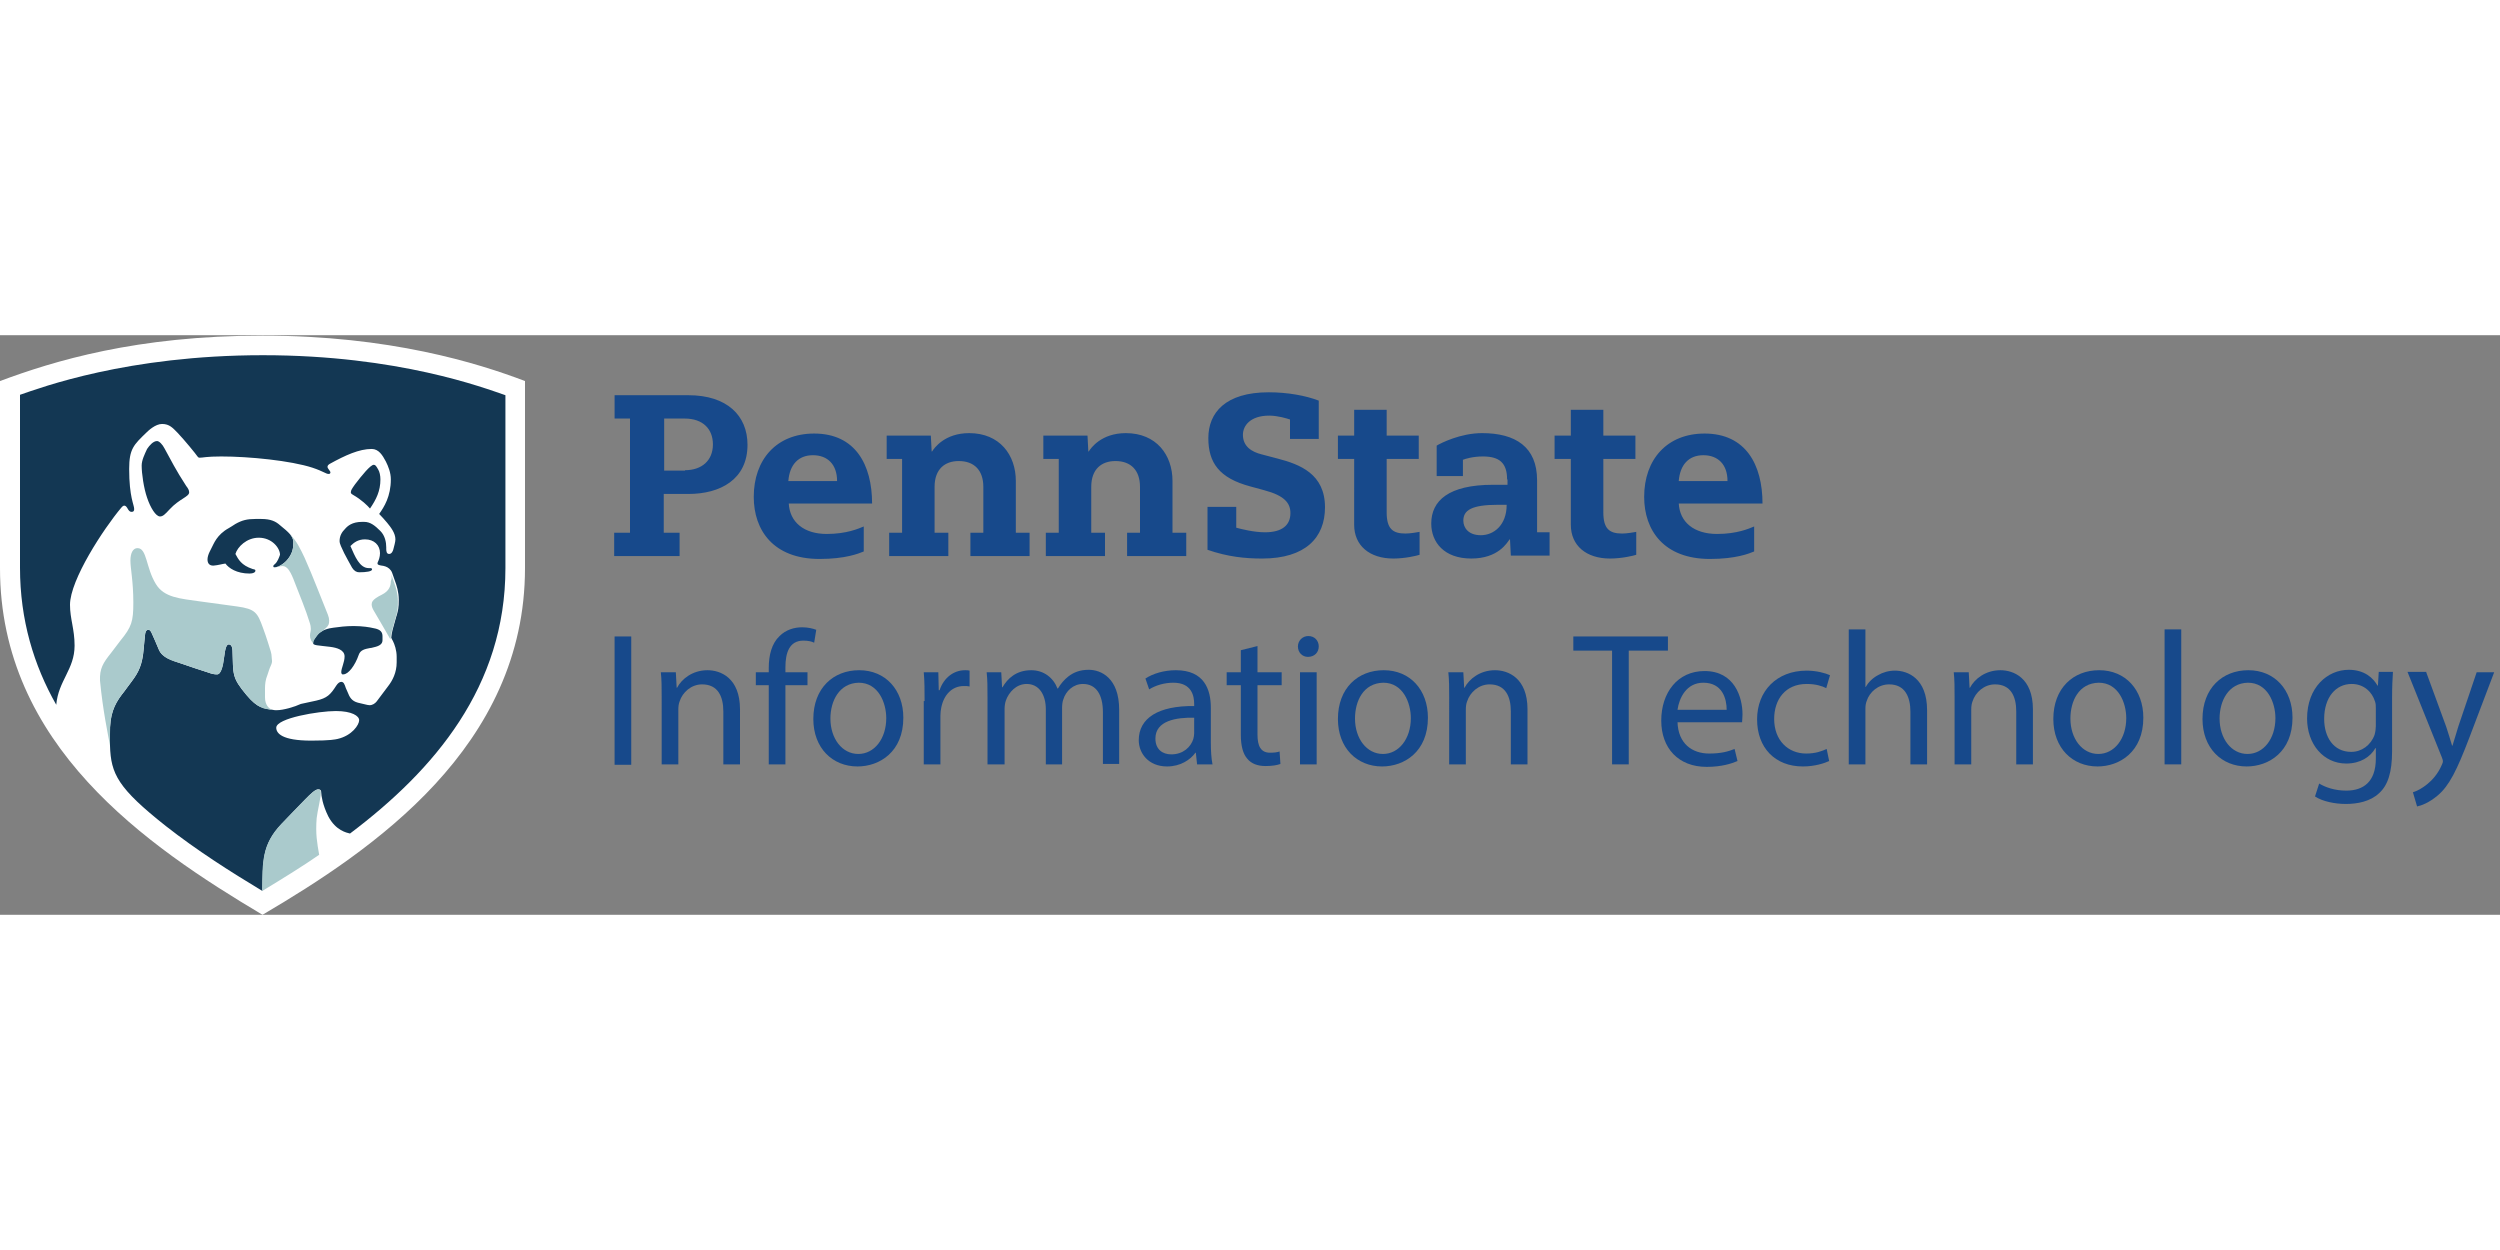 <?xml version="1.0" encoding="utf-8"?>
<!-- Generator: Adobe Illustrator 21.1.0, SVG Export Plug-In . SVG Version: 6.00 Build 0)  -->
<svg version="1.1" id="Layer_1" xmlns="http://www.w3.org/2000/svg" xmlns:xlink="http://www.w3.org/1999/xlink" x="0px" y="0px"
	 height="250px" width="500px" viewBox="0 0 600 139.1" style="enable-background:new 0 0 600 139.1;" xml:space="preserve">
<rect x="0" y="0" width="600" height="139.1" fill="#808080" stroke="none"/>
<style type="text/css">
	.st0{clip-path:url(#SVGID_2_);}
	.st1{clip-path:url(#SVGID_4_);}
	.st2{clip-path:url(#SVGID_6_);fill:#FFFFFF;}
	.st3{clip-path:url(#SVGID_4_);fill:#133753;}
	.st4{clip-path:url(#SVGID_4_);fill:#AACACC;}
	.st5{fill:#17498b;}
</style>
<g>
	<defs>
		<rect id="SVGID_1_" width="600" height="139.1"/>
	</defs>
	<clipPath id="SVGID_2_">
		<use xlink:href="#SVGID_1_"  style="overflow:visible;"/>
	</clipPath>
	<g class="st0">
		<defs>
			<rect id="SVGID_3_" x="0" y="0" width="600" height="139.1"/>
		</defs>
		<clipPath id="SVGID_4_">
			<use xlink:href="#SVGID_3_"  style="overflow:visible;"/>
		</clipPath>
		<g class="st1">
			<defs>
				<rect id="SVGID_5_" x="0" y="0.1" width="598.7" height="139"/>
			</defs>
			<clipPath id="SVGID_6_">
				<use xlink:href="#SVGID_5_"  style="overflow:visible;"/>
			</clipPath>
			<path class="st2" d="M63,139.1C35.1,122.5,0,98.4,0,55.9V11C12.9,6.2,32.7,0.1,63,0.1c30.6,0,51.7,6.6,63,10.9v44.9
				C126,98.8,89.5,123.5,63,139.1"/>
		</g>
		<path class="st3" d="M81.9,80.9c0-1,0.8-2.4,0.8-3.8c0-1.6-1.9-2.1-3.4-2.3c-3.1-0.4-4.2-0.3-4.2-1c0-0.5,0.4-1,1-1.8
			c0.8-1.2,2.9-1.7,3.9-1.8c1.4-0.2,3-0.4,4.9-0.4c2.1,0,3.9,0.3,4.7,0.5c1.9,0.3,2.2,1.1,2.2,2c0,0.2,0,0.7,0,0.9
			c0,0.9-0.7,1.4-2.1,1.7c-0.3,0.1-0.8,0.2-1,0.2c-1,0.2-2.2,0.4-2.6,1.6c-0.9,2.6-2.5,4.7-3.7,4.7C82.2,81.5,81.9,81.3,81.9,80.9
			 M84.7,38.3c-0.1-0.1-0.5-0.2-0.5-0.6c0-0.5,0.3-0.9,1-1.9c1.6-2.1,3.7-4.7,4.5-4.7c0.4,0,0.6,0.3,1.1,1.2
			c0.3,0.5,0.5,1.4,0.5,2.3c0,2.8-1,4.8-2.5,7C88.2,40.9,86.8,39.5,84.7,38.3z M38.4,43.5c0.7,0,1.2-0.5,2.3-1.7
			c2.4-2.6,4.7-3,4.7-4.1c0-0.5-0.3-1-0.7-1.5c-2.6-4-3.6-6.1-5.2-9c-0.5-1-1.3-1.8-1.8-1.8c-0.9,0-1.8,1-2.4,1.9
			C34.7,28.6,34,30,34,31.3c0,1.9,0.5,5.4,1.3,7.7C36.1,41.4,37.4,43.5,38.4,43.5z M67.2,52.7c0-1.6-1.9-4.1-5.1-4.1
			c-2.9,0-5.1,2.2-5.6,3.9c0.7,1.3,1.4,2.7,4.1,3.6c0.4,0.1,0.7,0.1,0.7,0.4c0,0.4-0.5,0.7-1.4,0.7c-3.1,0-5-1.3-5.8-2.4
			c-0.8,0.1-1.7,0.4-2.9,0.5c-1,0-1.4-0.6-1.4-1.5c0-0.5,0.2-1.2,0.5-1.8c0.2-0.4,0.4-0.8,0.5-1c0.5-0.9,1.2-3.1,4.1-4.7
			c0.3-0.2,1.2-0.7,1.6-1c1.6-0.9,2.8-1.2,4.8-1.2c0.1,0,1.2,0,1.4,0c2.3,0,3.5,0.6,4.5,1.5c2.1,1.7,3.2,2.7,3.2,4
			c0,1.4-0.1,2.5-1.2,4c-1,1.3-2.4,2.1-3.3,2.1c-0.3,0-0.3-0.1-0.3-0.3c0-0.2,0.2-0.3,0.4-0.5C66.6,54.4,67,53.3,67.2,52.7z
			 M81,96.9c-0.5,0.1-1.6,0.4-6.3,0.4c-7.1,0-8.4-1.8-8.4-3.1c0-2.3,10.2-4,14.3-4c3.9,0,5.6,1.2,5.6,2.2
			C86.2,93.5,84.5,96.1,81,96.9z M39.8,117.8c7.4,5.8,15.4,10.9,23.2,15.6c0.1-7-0.2-11.1,4.6-16.1c1.9-2,3.9-4.1,5.7-5.9
			c1.3-1.4,2.4-2.4,3.1-2.4c0.5,0,0.7,0.2,0.7,0.8c0,0.6,0.3,2.9,1.7,5.7c1.8,3.4,4.4,3.9,5.2,4.1c20.3-15.3,37.3-35.3,37.3-63.7
			c0-15.6,0-41.5,0-41.5c-5-1.7-25.6-9.6-58.2-9.6S9.8,12.6,4.8,14.3c0,0,0,25.9,0,41.5c0,12.5,3.3,23.4,8.7,32.9
			c0.5-5.8,4.4-8.5,4.4-14.2c0-4-1.1-6.4-1.1-9.8c0-6,8.1-18.3,12.3-23.3c0.1-0.1,0.4-0.5,0.7-0.5c0.3,0,0.5,0.2,0.7,0.5
			c0.4,0.7,0.6,1,1.1,1c0.5,0,0.6-0.3,0.6-0.7c0-1-1.2-2.8-1.2-9.6c0-4.8,1.1-5.8,4.1-8.7c0.5-0.5,2.2-2.1,3.8-2.1
			c1.8,0,2.6,1,3.7,2.1c1.8,1.9,4.4,5.1,4.8,5.7c0.1,0.1,0.2,0.3,0.5,0.3c0.8,0,1.6-0.3,5.2-0.3c6.7,0,16.7,1,21.9,2.7
			c2.7,0.9,3.2,1.5,3.9,1.5c0.3,0,0.4-0.2,0.4-0.4c0-0.3-0.7-0.9-0.7-1.3c0-0.3,0.2-0.5,0.5-0.7c3.8-2.1,7.1-3.6,10.1-3.6
			c1.7,0,2.6,1.5,3.4,3c0.6,1.2,1.2,2.7,1.2,4.3c0,4.1-1.6,6.6-2.8,8.3c0.6,0.6,1.4,1.5,1.9,2.1c0.9,1.1,2,2.5,2,4
			c0,0.6-0.3,1.6-0.5,2.4c-0.1,0.4-0.4,1.1-1,1.1c-0.6,0-0.7-0.6-0.7-1.2c0-0.1,0-0.4,0-0.4c0-1.2-0.3-2.8-1.4-3.9
			c-1.3-1.3-2.4-2.2-3.9-2.2c-0.1,0-0.4,0-0.5,0c-2.4,0-3.5,1-4.1,1.7c-0.7,0.7-1.3,1.6-1.3,2.9c0,0.7,0.5,1.6,1.1,2.9
			c0.4,0.8,1.4,2.6,1.9,3.5c0.5,0.8,1.1,1.1,1.7,1.1c1.7,0,3.1-0.2,3.1-0.7c0-0.1-0.1-0.3-0.3-0.3c-0.1,0-0.3,0-0.5,0
			c-2.2,0-3.3-2.8-4.4-5.3c0.8-0.8,1.8-1.6,3.5-1.6c2.2,0,3.6,1.4,3.6,3.3c0,0.9-0.3,1.7-0.5,2.1c-0.1,0.2-0.1,0.3-0.1,0.4
			c0,0.3,0.4,0.4,1,0.5c0.2,0,0.6,0.1,0.9,0.2c0.6,0.2,1.3,0.7,1.6,1.5c0.2,0.5,0.6,1.7,0.7,2c0.4,1.1,0.9,2.6,0.9,4.5
			c0,1.9-0.1,2.5-0.7,4.4c-0.7,2.5-1,3.4-1.1,4.7c0.2,0.4,0.2,0.5,0.4,0.8c0.4,0.8,0.9,2.2,0.9,3.8c0,0.4,0,1.2,0,1.3
			c0,2.5-1,4.4-2.1,5.8c-0.8,1.1-2,2.7-2.7,3.6c-0.4,0.5-1,0.9-1.7,0.9c-0.3,0-0.7-0.1-1.1-0.2c-0.4-0.1-1.3-0.3-1.7-0.4
			c-1.5-0.4-2-1.3-2.5-2.6c-0.1-0.2-0.3-0.7-0.4-0.9c-0.3-0.9-0.5-1.5-1.1-1.5c-0.4,0-0.8,0.3-1.2,0.9c-1.4,2.2-2.2,3-4.8,3.6
			c-0.9,0.2-2.7,0.6-3.7,0.8C70.7,89.2,68,90,66.4,90c-0.3,0-0.7,0-1-0.1c-2.1-0.3-3.6-0.4-6.2-3.5c-3.6-4.3-3.2-4.9-3.4-10.7
			c0-0.6-0.2-1.5-0.9-1.5c-0.6,0-0.9,1.2-1.1,3c-0.3,2-0.7,4.2-1.7,4.2c-0.7,0-1.2-0.1-2.3-0.5c-1.3-0.4-4.6-1.5-6.3-2.1
			c-2.3-0.8-4.6-1.4-5.4-3.4c-0.4-1-1.2-2.8-1.6-3.7c-0.3-0.7-0.5-1-0.9-1c-0.6,0-0.8,0.7-0.8,1.3c-0.1,0.7-0.2,2.2-0.3,3.1
			c-0.3,4-1.2,5.7-2.9,8c-0.8,1-1.5,2.1-2.4,3.2c-1.8,2.4-2.9,4.8-2.8,9.4c0,0.3,0,2,0,2.8C26.6,105.3,28.3,108.7,39.8,117.8z"/>
		<path class="st4" d="M93.9,57.4L93.9,57.4c0.2,0.5,0.6,1.7,0.7,2c0.4,1.1,0.9,2.6,0.9,4.5c0,1.9-0.1,2.5-0.7,4.4
			c-0.7,2.5-1,3.4-1.1,4.7c-0.2-0.4-3.7-6.4-4-6.9c-0.3-0.5-0.5-1-0.5-1.5c0-0.6,0.3-1,1-1.5c0.4-0.3,1-0.6,1.4-0.8
			c1.8-0.9,2.2-2.1,2.2-3.3C94.1,58.5,94,58,93.9,57.4 M78.7,67.1c0.2,0.5,0.3,1,0.3,1.4c0,0.9-0.2,1.2-0.7,1.7
			c-0.3,0.3-0.6,0.5-0.9,0.8c-0.5,0.3-0.9,0.6-1.2,1c-0.6,0.8-1,1.3-1,1.8c0,0.2,0,0.3,0.2,0.3c-0.7-0.5-1-1.3-1-2
			c0-0.6,0.2-1,0.2-1.6c0-0.5-0.1-1-0.2-1.3c-1-3.3-2.6-7.1-3.6-9.7c-1-2.7-1.8-4.1-3-4.1c-0.6,0-1.2,0.3-1.9,0.3
			c0.9,0,2.4-0.9,3.3-2.1c1.1-1.5,1.2-2.6,1.2-4c0-0.6-0.3-1.1-0.7-1.7c1.5,1.5,2.4,3.4,3.4,5.5C75.2,58.1,77.1,63.2,78.7,67.1z
			 M26.4,98.5c0-0.8,0-2.5,0-2.8c-0.1-4.6,1-7,2.8-9.4c0.9-1.1,1.6-2.2,2.4-3.2c1.7-2.2,2.5-4,2.9-8c0.1-0.9,0.2-2.5,0.3-3.1
			c0.1-0.6,0.2-1.3,0.8-1.3c0.4,0,0.6,0.3,0.9,1c0.4,0.9,1.2,2.7,1.6,3.7c0.9,2.1,3.1,2.7,5.4,3.4c1.7,0.6,5,1.7,6.3,2.1
			c1.1,0.4,1.6,0.5,2.3,0.5c1,0,1.5-2.1,1.7-4.2c0.2-1.7,0.5-3,1.1-3c0.7,0,0.9,0.8,0.9,1.5c0.2,5.8-0.2,6.4,3.4,10.7
			c2.6,3.1,4.1,3.3,6.2,3.5c-0.8-0.2-1.8-1.1-1.8-3c0-0.3,0-1.9,0-2.1c0-1,0.1-2.1,0.6-3.3c0.2-0.6,0.5-1.6,0.8-2.2
			c0.5-1.1,0.2-1.3,0.2-2.1c0-0.8-0.3-1.6-0.9-3.5c-0.3-1-0.8-2.4-1.2-3.5c-1.3-3.6-1.8-4.5-6.2-5.1c-1.4-0.2-7.5-1-8.8-1.2
			c-4.9-0.7-8.7-0.9-10.7-4.2c-2.4-3.9-2.1-8.6-4.4-8.6c-1.1,0-1.7,1.2-1.7,3c0,1.9,0.7,4.9,0.7,10.1c0,4.5-0.4,5.8-3.1,9.1
			c-0.7,0.9-1.6,2.1-2.2,2.9c-2,2.5-2.8,3.8-2.7,6.7C24.7,90.2,25.9,95.7,26.4,98.5z M76,115.9c0.2-1.8,1-4.8,1-6.1
			c0-0.6-0.2-0.8-0.7-0.8c-0.6,0-1.7,1-3.1,2.4c-1.8,1.9-3.8,3.9-5.7,5.9c-4.7,5-4.5,9.1-4.6,16.1c5.3-3.2,10.1-6.2,13.7-8.7
			C76.1,121.8,75.7,119.7,76,115.9z"/>
		<path class="st5" d="M151.3,20h-3.8v-5.6h17.7c9.3,0,14.2,4.9,14.2,11.9c0,8.3-6.5,11.8-14.2,11.8h-5.9v9.3h3.8v5.6h-15.7v-5.6
			h3.8V20 M164.4,32.4c4,0,6.7-2.3,6.7-6.2c0-3.6-2.3-6.2-6.8-6.2h-4.9v12.5H164.4z M189.3,40.3c0.2,4.6,3.7,7.4,9.1,7.4
			c4.8,0,7.7-1.3,8.9-1.8v6c-1.2,0.5-4.4,1.8-10.6,1.8c-11.1,0-15.8-6.9-15.8-14.9c0-9,5.5-15.2,14.5-15.2c9.9,0,13.9,7.5,13.9,16.8
			H189.3z M200.9,35c0-4-2.3-6.2-5.8-6.2c-3.5,0-5.6,2.3-5.9,6.2H200.9z M402.9,40.3c0.2,4.6,3.7,7.4,9.2,7.4c4.8,0,7.7-1.3,8.9-1.8
			v6c-1.2,0.5-4.4,1.8-10.6,1.8c-11.1,0-15.8-6.9-15.8-14.9c0-9,5.5-15.2,14.5-15.2c9.9,0,13.9,7.5,13.9,16.8H402.9z M414.6,35
			c0-4-2.3-6.2-5.8-6.2c-3.5,0-5.6,2.3-5.9,6.2H414.6z M216.5,29.7h-3.7v-5.6h10.6l0.2,3.8h0.1c0.5-0.8,3-4.4,8.9-4.4
			c7.3,0,11.2,5.2,11.2,11.5v12.4h3.3v5.6h-14.2v-5.6h3.1v-11c0-4-2.2-6.2-5.9-6.2c-3.3,0-5.8,1.9-5.8,6.2v11h3.3v5.6h-14.2v-5.6
			h3.1V29.7z M254.1,29.7h-3.7v-5.6h10.6l0.2,3.8h0.1c0.5-0.8,3-4.4,8.9-4.4c7.3,0,11.2,5.2,11.2,11.5v12.4h3.3v5.6h-14.2v-5.6h3.1
			v-11c0-4-2.2-6.2-5.9-6.2c-3.3,0-5.8,1.9-5.8,6.2v11h3.3v5.6h-14.2v-5.6h3.1V29.7z M377.1,17.9h7.7v6.2h7.7v5.6h-7.7v12.8
			c0,3.9,1.4,5.1,4.5,5.1c1.2,0,2.8-0.3,3.4-0.4v5.5c-0.6,0.2-3.4,0.9-6.3,0.9c-5.7,0-9.4-3.1-9.4-8.1V29.7h-3.9v-5.6h3.9V17.9z
			 M325.1,17.9h7.7v6.2h7.7v5.6h-7.7v12.8c0,3.9,1.4,5.1,4.5,5.1c1.2,0,2.8-0.3,3.4-0.4v5.5c-0.6,0.2-3.4,0.9-6.3,0.9
			c-5.7,0-9.4-3.1-9.4-8.1V29.7h-3.9v-5.6h3.9V17.9z M361.7,34.6c0-4-1.9-5.5-5.8-5.5c-2.5,0-4.3,0.6-4.8,0.8v3.9h-6.3v-7.3
			c1-0.6,5.7-3,10.9-3c8,0,13.2,3.3,13.2,11.3c0,4.7,0,12.5,0,12.5h3v5.6h-9.3l-0.2-3.9h-0.1c-0.6,0.8-2.7,4.6-9.2,4.6
			c-6.5,0-9.6-3.9-9.6-8.4c0-5.5,4.2-9.3,14.8-9.3c0.5,0,3,0,3.5,0V34.6z M359.5,40.7c-6.3,0-8.3,1.3-8.3,3.8c0,1.7,1.2,3.5,4.2,3.5
			c3.1,0,6.2-2.4,6.2-7.3H359.5z M309.5,20.2c-0.6-0.2-2.8-0.9-4.9-0.9c-4.5,0-6.3,2.4-6.3,4.6c0,2.8,2.1,4.1,4.5,4.7l3.8,1
			c5.4,1.4,11.4,3.7,11.4,11.7c0,7.3-4.7,12.3-15.1,12.3c-4,0-8.2-0.4-13.1-2.1V41.2h6.9v5c1.1,0.3,4.2,1.1,6.9,1.1
			c4.1,0,6.1-1.7,6.1-4.6c0-2.4-1.4-4.2-6.3-5.5l-3.3-0.9c-7.5-2-10.1-5.7-10.1-11.6c0-6.1,4.1-11,14.5-11c4.5,0,8.9,0.8,12,2v9.2
			h-6.9V20.2z"/>
		<rect x="147.5" y="72.3" class="st5" width="4" height="30.8"/>
		<path class="st5" d="M158.8,86.9c0-2.3,0-4.2-0.2-6h3.6l0.2,3.7h0.1c1.1-2.1,3.7-4.2,7.3-4.2c3.1,0,7.8,1.8,7.8,9.4V103h-4V90.3
			c0-3.6-1.3-6.5-5.1-6.5c-2.6,0-4.7,1.9-5.4,4.1c-0.2,0.5-0.3,1.2-0.3,1.9V103h-4V86.9"/>
		<path class="st5" d="M184.5,103V84h-3.1v-3.1h3.1v-1c0-3.1,0.7-5.9,2.6-7.7c1.5-1.5,3.5-2.1,5.4-2.1c1.4,0,2.6,0.3,3.4,0.6
			l-0.5,3.1c-0.6-0.3-1.4-0.5-2.6-0.5c-3.4,0-4.3,3-4.3,6.4v1.2h5.3V84h-5.3v19H184.5"/>
		<path class="st5" d="M216.8,91.8c0,8.2-5.7,11.7-11,11.7c-6,0-10.6-4.4-10.6-11.4c0-7.4,4.8-11.7,11-11.7
			C212.5,80.4,216.8,85.1,216.8,91.8 M199.3,92c0,4.8,2.8,8.5,6.7,8.5c3.8,0,6.7-3.6,6.7-8.6c0-3.7-1.9-8.5-6.6-8.5
			C201.4,83.5,199.3,87.8,199.3,92z"/>
		<path class="st5" d="M221.9,87.8c0-2.6,0-4.8-0.2-6.9h3.5l0.1,4.3h0.2c1-3,3.4-4.8,6.1-4.8c0.5,0,0.8,0,1.1,0.1v3.8
			c-0.4-0.1-0.8-0.1-1.4-0.1c-2.8,0-4.8,2.1-5.4,5.2c-0.1,0.5-0.2,1.2-0.2,1.9V103h-4V87.8"/>
		<path class="st5" d="M237,86.9c0-2.3,0-4.2-0.2-6h3.5l0.2,3.6h0.1c1.2-2.1,3.3-4.1,6.9-4.1c3,0,5.3,1.8,6.3,4.4h0.1
			c0.7-1.2,1.6-2.2,2.5-2.9c1.3-1,2.8-1.6,4.9-1.6c2.9,0,7.3,1.9,7.3,9.6v13h-3.9V90.5c0-4.2-1.6-6.8-4.8-6.8
			c-2.3,0-4.1,1.7-4.7,3.7c-0.2,0.5-0.3,1.3-0.3,2V103h-3.9V89.8c0-3.5-1.6-6.1-4.6-6.1c-2.5,0-4.3,2-5,4c-0.2,0.6-0.3,1.3-0.3,2
			V103H237V86.9"/>
		<path class="st5" d="M287.3,103l-0.3-2.8h-0.1c-1.2,1.7-3.6,3.3-6.8,3.3c-4.5,0-6.8-3.2-6.8-6.3c0-5.3,4.7-8.3,13.3-8.2v-0.5
			c0-1.8-0.5-5.1-5-5.1c-2.1,0-4.2,0.6-5.8,1.6l-0.9-2.6c1.8-1.2,4.5-2,7.3-2c6.8,0,8.4,4.6,8.4,9v8.3c0,1.9,0.1,3.8,0.4,5.3H287.3
			 M286.7,91.8c-4.4-0.1-9.4,0.7-9.4,5c0,2.6,1.7,3.8,3.8,3.8c2.9,0,4.7-1.8,5.3-3.7c0.1-0.4,0.2-0.9,0.2-1.3V91.8z"/>
		<path class="st5" d="M301.8,74.6v6.3h5.8V84h-5.8v11.9c0,2.7,0.8,4.3,3,4.3c1,0,1.8-0.1,2.3-0.3l0.2,3c-0.8,0.3-2,0.5-3.6,0.5
			c-1.9,0-3.4-0.6-4.3-1.7c-1.1-1.2-1.6-3.2-1.6-5.8V84h-3.4v-3.1h3.4v-5.3L301.8,74.6"/>
		<path class="st5" d="M316.5,74.7c0,1.4-1,2.5-2.6,2.5c-1.4,0-2.4-1.1-2.4-2.5c0-1.4,1.1-2.5,2.5-2.5
			C315.5,72.2,316.5,73.3,316.5,74.7 M312,80.9h4V103h-4V80.9z"/>
		<path class="st5" d="M342.7,91.8c0,8.2-5.7,11.7-11,11.7c-6,0-10.6-4.4-10.6-11.4c0-7.4,4.8-11.7,11-11.7
			C338.4,80.4,342.7,85.1,342.7,91.8 M325.2,92c0,4.8,2.8,8.5,6.7,8.5c3.8,0,6.7-3.6,6.7-8.6c0-3.7-1.9-8.5-6.6-8.5
			C327.2,83.5,325.2,87.8,325.2,92z"/>
		<path class="st5" d="M347.8,86.9c0-2.3,0-4.2-0.2-6h3.6l0.2,3.7h0.1c1.1-2.1,3.7-4.2,7.3-4.2c3.1,0,7.8,1.8,7.8,9.4V103h-4V90.3
			c0-3.6-1.3-6.5-5.1-6.5c-2.6,0-4.7,1.9-5.4,4.1c-0.2,0.5-0.3,1.2-0.3,1.9V103h-4V86.9"/>
		<polyline class="st5" points="386.9,75.7 377.6,75.7 377.6,72.3 400.3,72.3 400.3,75.7 390.9,75.7 390.9,103 386.9,103
			386.9,75.7 		"/>
		<path class="st5" d="M402.6,92.7c0.1,5.4,3.6,7.7,7.6,7.7c2.9,0,4.6-0.5,6.1-1.1l0.7,2.9c-1.4,0.6-3.8,1.4-7.4,1.4
			c-6.8,0-10.9-4.5-10.9-11.1c0-6.7,3.9-11.9,10.4-11.9c7.2,0,9.1,6.3,9.1,10.4c0,0.8-0.1,1.5-0.1,1.9H402.6 M414.4,89.9
			c0-2.6-1-6.5-5.6-6.5c-4.1,0-5.8,3.7-6.2,6.5H414.4z"/>
		<path class="st5" d="M439,102.2c-1.1,0.5-3.4,1.3-6.3,1.3c-6.7,0-11-4.5-11-11.3c0-6.8,4.7-11.7,11.9-11.7c2.4,0,4.5,0.6,5.6,1.1
			l-0.9,3.1c-1-0.5-2.5-1-4.7-1c-5.1,0-7.8,3.7-7.8,8.4c0,5.1,3.3,8.3,7.7,8.3c2.3,0,3.8-0.6,4.9-1.1L439,102.2"/>
		<path class="st5" d="M443.7,70.6h4v13.8h0.1c0.6-1.1,1.6-2.1,2.9-2.8c1.2-0.7,2.6-1.1,4.1-1.1c3,0,7.7,1.8,7.7,9.5V103h-4V90.4
			c0-3.6-1.3-6.6-5.1-6.6c-2.6,0-4.7,1.8-5.4,4c-0.2,0.5-0.3,1.1-0.3,1.9V103h-4V70.6"/>
		<path class="st5" d="M469.1,86.9c0-2.3,0-4.2-0.2-6h3.6l0.2,3.7h0.1c1.1-2.1,3.7-4.2,7.3-4.2c3.1,0,7.8,1.8,7.8,9.4V103h-4V90.3
			c0-3.6-1.3-6.5-5.1-6.5c-2.6,0-4.7,1.9-5.4,4.1c-0.2,0.5-0.3,1.2-0.3,1.9V103h-4V86.9"/>
		<path class="st5" d="M514.4,91.8c0,8.2-5.7,11.7-11,11.7c-6,0-10.6-4.4-10.6-11.4c0-7.4,4.8-11.7,11-11.7
			C510.1,80.4,514.4,85.1,514.4,91.8 M496.9,92c0,4.8,2.8,8.5,6.7,8.5c3.8,0,6.7-3.6,6.7-8.6c0-3.7-1.9-8.5-6.6-8.5
			C498.9,83.5,496.9,87.8,496.9,92z"/>
		<rect x="519.5" y="70.6" class="st5" width="4" height="32.4"/>
		<path class="st5" d="M550.2,91.8c0,8.2-5.7,11.7-11,11.7c-6,0-10.6-4.4-10.6-11.4c0-7.4,4.8-11.7,11-11.7
			C545.9,80.4,550.2,85.1,550.2,91.8 M532.7,92c0,4.8,2.8,8.5,6.7,8.5c3.8,0,6.7-3.6,6.7-8.6c0-3.7-1.9-8.5-6.6-8.5
			C534.8,83.5,532.7,87.8,532.7,92z"/>
		<path class="st5" d="M574.3,80.9c-0.1,1.6-0.2,3.4-0.2,6.1v12.8c0,5.1-1,8.2-3.1,10.1c-2.1,2-5.2,2.6-8,2.6
			c-2.6,0-5.6-0.6-7.4-1.8l1-3.1c1.5,0.9,3.7,1.7,6.5,1.7c4.1,0,7.1-2.1,7.1-7.7v-2.5h-0.1c-1.2,2.1-3.6,3.7-7,3.7
			c-5.5,0-9.4-4.7-9.4-10.8c0-7.5,4.9-11.7,10-11.7c3.8,0,5.9,2,6.9,3.8h0.1l0.2-3.3H574.3 M570.2,89.7c0-0.7,0-1.3-0.2-1.8
			c-0.7-2.3-2.7-4.2-5.6-4.2c-3.8,0-6.6,3.2-6.6,8.4c0,4.3,2.2,7.9,6.5,7.9c2.5,0,4.7-1.6,5.6-4.1c0.2-0.7,0.3-1.5,0.3-2.1V89.7z"/>
		<path class="st5" d="M582.3,80.9l4.8,13.1c0.5,1.5,1,3.2,1.4,4.5h0.1c0.4-1.3,0.9-3,1.4-4.6l4.4-13h4.2l-6,15.8
			c-2.9,7.6-4.8,11.5-7.6,13.8c-2,1.7-3.9,2.4-4.9,2.6l-1-3.4c1-0.3,2.3-1,3.5-2c1.1-0.9,2.5-2.4,3.4-4.5c0.2-0.4,0.3-0.7,0.3-1
			c0-0.2-0.1-0.5-0.3-1l-8.2-20.4H582.3"/>
	</g>
</g>
</svg>
